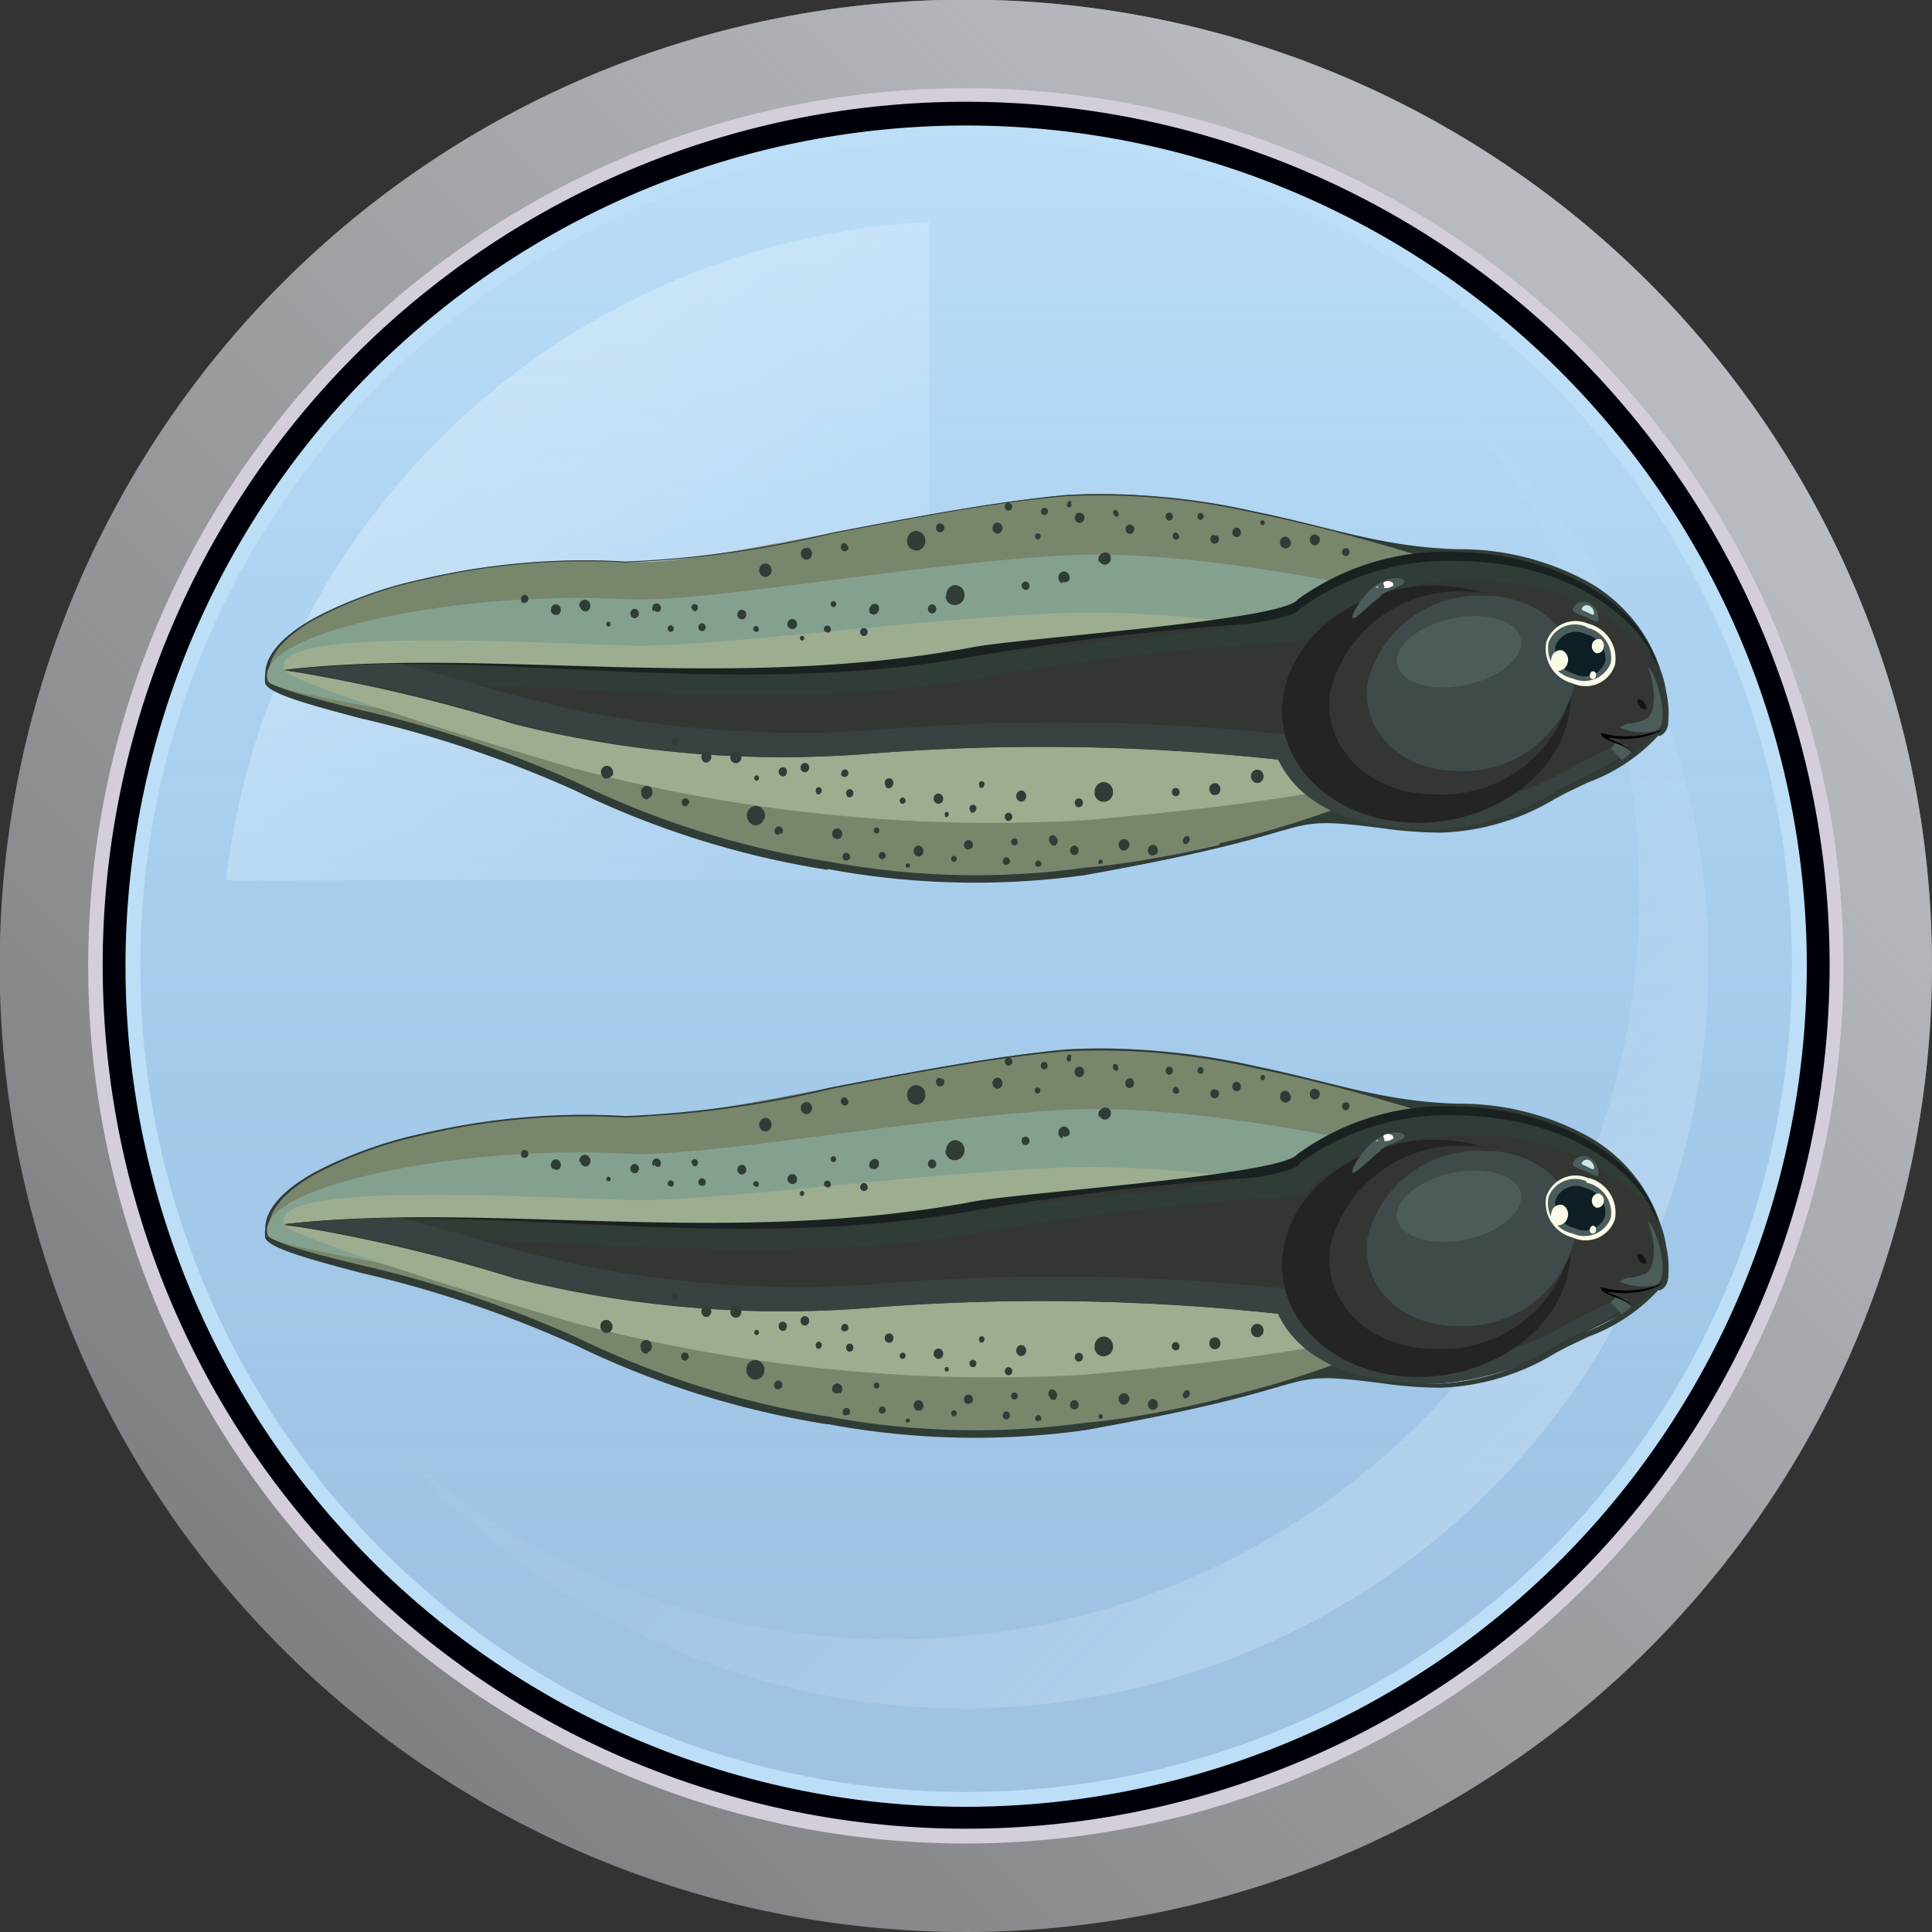 <svg id="Layer_1" data-name="Layer 1" xmlns="http://www.w3.org/2000/svg" xmlns:xlink="http://www.w3.org/1999/xlink" viewBox="0 0 62.65 62.65"><rect x="0" y="0" width="62.65" height="62.65" fill="#333333" stroke="none"/><defs><style>.cls-1{fill:#73adff;}.cls-2{fill:#808184;}.cls-3{fill:url(#linear-gradient);}.cls-4{fill:#d4cedb;}.cls-5{fill:#000009;}.cls-6{fill:#bcdef7;}.cls-7{fill:url(#linear-gradient-2);}.cls-8,.cls-9{opacity:0.5;}.cls-8{fill:url(#linear-gradient-3);}.cls-9{fill:url(#linear-gradient-4);}.cls-10{fill:#78866c;}.cls-10,.cls-12,.cls-13,.cls-14,.cls-15,.cls-16,.cls-17,.cls-18,.cls-19,.cls-20,.cls-21,.cls-22,.cls-23,.cls-24,.cls-25,.cls-26{fill-rule:evenodd;}.cls-11,.cls-16{fill:#303c36;}.cls-12{fill:#84a18f;}.cls-13{fill:#9dad90;}.cls-14{fill:#192121;}.cls-15{fill:#333633;}.cls-17{fill:#384240;}.cls-18{fill:#242424;}.cls-19{fill:#4b5c5a;}.cls-20{fill:#fff;}.cls-21{fill:#3e4b4a;}.cls-22{fill:#151515;}.cls-24{fill:#f9fae8;}.cls-25{fill:#0e1f26;}.cls-26{fill:#c9e8e7;}</style><linearGradient id="linear-gradient" x1="9.33" y1="53.32" x2="52.39" y2="10.26" gradientUnits="userSpaceOnUse"><stop offset="0" stop-color="#babcbf" stop-opacity="0"/><stop offset="1" stop-color="#b8bcc1"/></linearGradient><linearGradient id="linear-gradient-2" x1="31.33" y1="4.07" x2="31.33" y2="52.18" gradientUnits="userSpaceOnUse"><stop offset="0" stop-color="#89b8e4" stop-opacity="0"/><stop offset="1" stop-color="#a0c3e4"/></linearGradient><linearGradient id="linear-gradient-3" x1="28.65" y1="28.74" x2="12.07" y2="10.57" gradientUnits="userSpaceOnUse"><stop offset="0" stop-color="#e2f3ff" stop-opacity="0.1"/><stop offset="1" stop-color="#e2f3ff"/></linearGradient><linearGradient id="linear-gradient-4" x1="36.51" y1="36.51" x2="59.07" y2="59.07" xlink:href="#linear-gradient-3"/></defs><title>tadpol-icon</title><path class="cls-1" d="M31.33,58.35a27,27,0,1,1,27-27A27.05,27.05,0,0,1,31.33,58.35Z"/><path class="cls-2" d="M31.33,62.65A31.33,31.33,0,1,1,62.65,31.33,31.36,31.36,0,0,1,31.33,62.65Z"/><path class="cls-3" d="M31.33,62.65A31.33,31.33,0,1,1,62.65,31.33,31.36,31.36,0,0,1,31.33,62.65Z"/><path class="cls-4" d="M31.33,59.78A28.46,28.46,0,1,1,59.78,31.33,28.49,28.49,0,0,1,31.33,59.78Z"/><path class="cls-5" d="M31.33,59.3a28,28,0,1,1,28-28A28,28,0,0,1,31.33,59.3Z"/><path class="cls-6" d="M31.33,58.59A27.26,27.26,0,1,1,58.59,31.33,27.29,27.29,0,0,1,31.33,58.59Z"/><circle class="cls-7" cx="31.33" cy="31.33" r="26.78"/><path class="cls-8" d="M30.14,28.55V7.2A24.16,24.16,0,0,0,7.33,28.55Z"/><path class="cls-9" d="M47.17,13.09A24.15,24.15,0,0,1,13.09,47.17,24.15,24.15,0,1,0,47.17,13.09Z"/><path class="cls-10" d="M35.15,28.29C31,29,23.73,28.1,18.67,25.52c-3.77-1.92-9.88-2.78-10-3.44-.47-2.25,6.27-4.23,11.6-3.86,2.54.18,9.32-1.72,14.29-2.16s12.61,2.36,12.87,2.35c3.33,5.93-3,8.22-12.26,9.87"/><path class="cls-11" d="M26.85,28.21a29.1,29.1,0,0,1-8.19-2.57,37.26,37.26,0,0,0-6.94-2.34c-1.75-.46-3-.81-3.12-1.14a1.17,1.17,0,0,1,0-.3c0-.64.6-1.25,1.52-1.78a13.63,13.63,0,0,1,3.56-1.3,23,23,0,0,1,6.61-.57A34.84,34.84,0,0,0,27,17.27c2.51-.48,5.24-1,7.58-1.22a22.7,22.7,0,0,1,6.17.55c2.44.5,4.1,1.15,6.56,1.21a8.66,8.66,0,0,1,4.19,1.06,5.08,5.08,0,0,1,2.35,2.86,3.27,3.27,0,0,1,.11.35,3.22,3.22,0,0,1,.07.35,3.17,3.17,0,0,1,.07.95c0,.24-.11.42-.27.48l-.06,0h0a5.83,5.83,0,0,1-2.27,1.51l-.67.32-.38.2A7.65,7.65,0,0,1,46.73,27a13.86,13.86,0,0,1-1.59-.1c-3.15-.42-2.39-.19-5.57.58-1.36.33-2.84.62-4.4.9a26,26,0,0,1-8.33-.2m12.7-.83a33.08,33.08,0,0,0,3.69-1.09h0a6.49,6.49,0,0,0,1.87.51,13.8,13.8,0,0,0,1.57.1,7.57,7.57,0,0,0,3.6-1.12l.38-.2.67-.32a5.69,5.69,0,0,0,2.24-1.49v0h0l.05,0,.05,0c.11,0,.17-.18.19-.37a3,3,0,0,0-.07-.9h0a3,3,0,0,0-.07-.34,3.23,3.23,0,0,0-.1-.33h0a4.58,4.58,0,0,0-2.25-2.62A8.83,8.83,0,0,0,47.25,18H46.6l-.64,0h0c-1.25-.38-3.18-.94-5.25-1.36a22.59,22.59,0,0,0-6.13-.55c-2.33.2-5.07.73-7.57,1.21a34.8,34.8,0,0,1-6.72.94,22.87,22.87,0,0,0-6.58.57,13.51,13.51,0,0,0-3.53,1.29c-.88.51-1.43,1.08-1.46,1.67a1,1,0,0,0,0,.26c.05.26,1.32.59,3,1a37.34,37.34,0,0,1,7,2.35,29,29,0,0,0,8.16,2.56,25.92,25.92,0,0,0,8.29.2C36.72,28,38.19,27.71,39.55,27.39Z"/><path class="cls-12" d="M35.17,26.55a42,42,0,0,1-16.49-2c-3.78-1.37-9.89-2-10-2.48-.47-1.58,6.26-2.93,11.59-2.64,2.54.14,9.31-1.15,14.28-1.42S47.13,19.71,47.4,19.7c3.35,4.18-2.94,5.75-12.23,6.85"/><path class="cls-13" d="M35.17,26.6a53.12,53.12,0,0,1-16.5-1.67c-3.78-1.09-9.31-2.84-9.45-3.2-.48-1.24,5.67-1,11-.8,2.54.12,9.31-.86,14.27-1.05s12.62,1.41,12.88,1.41c3.36,3.29-2.92,4.49-12.21,5.31"/><path class="cls-14" d="M11.23,21.79c-.65-.13-1.26,0-2-.07,6.52-.76,14.38.76,22.36-.74,1.61-.3,10-.85,10.49-1.54a8.15,8.15,0,0,1,5.18-1.54c3.26.07,6,1.7,6.52,3.79-.82-1.85-3.34-3.23-6.34-3.29A8.15,8.15,0,0,0,42.23,20c-.46.68-8.88,1.23-10.49,1.54-7.21,1.35-14.38,0-20.51.31"/><path class="cls-15" d="M41.51,24.64a71.58,71.58,0,0,0-13.1-.22,35.57,35.57,0,0,1-11.74-.94A53.22,53.22,0,0,0,9.2,21.73c6.52-.76,14.47,1,22.45-.46A92.55,92.55,0,0,1,41.9,20.14q.12-.21.25-.4a8.15,8.15,0,0,1,5.18-1.54c3.46.07,6.29,1.9,6.6,4.18.12.61.13,1.25-.16,1.35l-.11,0c-.55.79-1.76,1.24-2.92,1.83a8.56,8.56,0,0,1-4,1.32c-1.28,0-4.16-.1-5.21-2.28"/><path class="cls-16" d="M42,25.38l-.05-.1h0l.09.1m-9.91-3.47a92.48,92.48,0,0,1,10.25-1.13q.12-.21.25-.4a8.15,8.15,0,0,1,5.18-1.54,7.77,7.77,0,0,1,5.75,2.36c-.94-1.71-3.36-3-6.2-3a8.15,8.15,0,0,0-5.18,1.54c-.46.68-8.88,1.23-10.49,1.54-8,1.49-15.93-.3-22.45.46a27.41,27.41,0,0,1,2.76.48C18,22,25.06,23.24,32.12,21.92Z"/><path class="cls-17" d="M41.46,24.63a70.7,70.7,0,0,0-13-.21,35.17,35.17,0,0,1-11.67-.94,52.53,52.53,0,0,0-7.42-1.75,32.63,32.63,0,0,1,3.64-.2c1.57.38,2.85.83,4.24,1.16a35.16,35.16,0,0,0,11.67.94,70.74,70.74,0,0,1,13,.21c1,2.18,3.9,2.25,5.18,2.28a8.48,8.48,0,0,0,4-1.32c2.21-1.12,1.68-.57,1.52-.36s-.16.22-2,1.14a8.48,8.48,0,0,1-4,1.32c-1.28,0-4.14-.1-5.18-2.28"/><path class="cls-18" d="M45.3,26.64c-2.53-.31-4.15-2.27-3.63-4.37s3-3.55,5.53-3.24,4.15,2.27,3.63,4.37-3,3.55-5.53,3.24"/><path class="cls-19" d="M44.76,19.35c-.36.25-.83.78-.9.69s.31-.71.67-1,.88-.37,1-.22-.39.23-.75.48"/><path class="cls-20" d="M44.89,19.07s.06,0,.1,0a.52.52,0,0,0,.19-.08c.05-.2-.44-.19-.29,0"/><path class="cls-20" d="M44.7,19.05h0l0,0c0-.06-.13,0-.07,0"/><path class="cls-15" d="M46.53,25.76c-2.15,0-3.67-1.54-3.39-3.35a4.3,4.3,0,0,1,4.4-3.23c2.15,0,3.67,1.54,3.39,3.35a4.3,4.3,0,0,1-4.4,3.23"/><path class="cls-21" d="M47.27,25c-1.85,0-3.16-1.32-2.92-2.89a3.71,3.71,0,0,1,3.79-2.79c1.85,0,3.16,1.32,2.92,2.89A3.71,3.71,0,0,1,47.27,25"/><path class="cls-19" d="M47.45,22.23c-1.11.21-2.07-.12-2.15-.72s.76-1.26,1.87-1.47,2.07.12,2.15.72-.76,1.26-1.87,1.47"/><path class="cls-19" d="M52.37,24.09a1.56,1.56,0,0,1,.53.31,2.72,2.72,0,0,1-.32.25v0a2.3,2.3,0,0,0-.35-.38l.15-.16"/><path class="cls-19" d="M52.51,23.58a1.72,1.72,0,0,0,1.19.11c.48-.16.06-1.8-.27-2.07.32.82.25,1.6-.12,1.73-.66.22-.31,0-.8.23"/><path class="cls-22" d="M53.31,22.77c-.07-.08-.16-.12-.2-.08s0,.14.06.22.16.12.2.08,0-.14-.06-.22"/><path class="cls-23" d="M52.18,23.92a2.8,2.8,0,0,0,1.61-.19l.12-.08h0a3.15,3.15,0,0,1-2,.12h0c.05.29.65.3,1.12.64l0,0a3,3,0,0,0-.87-.45"/><path class="cls-24" d="M51.51,20.23a1,1,0,0,0-1.37.6A1.16,1.16,0,0,0,51,22.16a1,1,0,0,0,1.37-.6,1.16,1.16,0,0,0-.85-1.33"/><path class="cls-19" d="M51.45,20.33a.92.92,0,0,0-1.23.49A1,1,0,0,0,51,22a.92.92,0,0,0,1.23-.49,1,1,0,0,0-.79-1.16"/><path class="cls-25" d="M51.44,20.57a.71.71,0,0,0-1,.38.81.81,0,0,0,.61.9.71.71,0,0,0,1-.38.81.81,0,0,0-.61-.9"/><path class="cls-24" d="M51.89,20.73a.21.21,0,0,0-.26.16.24.24,0,0,0,.13.29A.21.21,0,0,0,52,21a.24.24,0,0,0-.13-.29"/><path class="cls-24" d="M51.69,21.77a.11.11,0,0,0-.13.09.13.13,0,0,0,.06.16c.05,0,.11,0,.13-.09a.13.13,0,0,0-.06-.16"/><path class="cls-24" d="M50.66,21.09a.3.3,0,0,0-.35.25.34.34,0,0,0,.17.42c.14,0,.3-.07.35-.25a.34.34,0,0,0-.17-.42"/><path class="cls-19" d="M51.51,19.54a.39.39,0,0,0-.51.2c0,.13.12.14.36.24s.45.25.48.12a.61.61,0,0,0-.33-.56"/><path class="cls-26" d="M51.53,19.64a.19.19,0,0,0-.24.09c0,.06.06.07.17.12s.21.12.23.06a.29.29,0,0,0-.16-.27"/><path class="cls-16" d="M40,17.16a.13.13,0,0,1,.2,0,.16.16,0,0,1,0,.21.13.13,0,0,1-.2,0,.16.16,0,0,1,0-.21m1-.25A.09.09,0,0,1,41,17a.07.07,0,0,1-.11,0,.09.09,0,0,1,0-.11A.07.07,0,0,1,41,16.91Zm-2-.24a.11.11,0,0,1,0,.15.09.09,0,0,1-.14,0,.11.11,0,0,1,0-.15A.09.09,0,0,1,39,16.66Zm-.76.7a.11.11,0,0,1-.09.13.11.11,0,0,1-.12-.1.11.11,0,0,1,.09-.13A.11.11,0,0,1,38.22,17.37ZM38,16.66a.14.14,0,0,1,0,.18.11.11,0,0,1-.17,0,.14.14,0,0,1,0-.18A.11.11,0,0,1,38,16.66Zm3.86.9a.19.19,0,0,1-.14.22.18.18,0,0,1-.21-.16.19.19,0,0,1,.14-.22A.18.18,0,0,1,41.84,17.56Zm.89-.18a.19.19,0,0,1,0,.25.15.15,0,0,1-.23,0,.19.19,0,0,1,0-.25A.15.15,0,0,1,42.73,17.37Zm1,.47a.13.13,0,0,1-.06.17.12.12,0,0,1-.16-.06.13.13,0,0,1,.06-.17A.12.12,0,0,1,43.76,17.85ZM36.25,16.6a.11.11,0,0,1,0,.14.09.09,0,0,1-.13-.05.11.11,0,0,1,0-.14A.09.09,0,0,1,36.25,16.6Zm.49.45a.17.17,0,0,1,0,.22.14.14,0,0,1-.2,0,.17.17,0,0,1,0-.22A.14.14,0,0,1,36.73,17.05Zm-1.62-.38a.18.18,0,0,1,0,.24.15.15,0,0,1-.22,0,.18.18,0,0,1,0-.24A.15.15,0,0,1,35.12,16.68Zm-1.17-.17a.13.13,0,0,1,0,.17.11.11,0,0,1-.16,0,.13.13,0,0,1,0-.17A.11.11,0,0,1,33.95,16.5Zm-.23.82a.11.11,0,0,1,0,.14.09.09,0,0,1-.13,0,.11.11,0,0,1,0-.14A.09.09,0,0,1,33.71,17.32Zm1-1a.08.08,0,0,1,0,.11.07.07,0,0,1-.1,0,.08.08,0,0,1,0-.11A.07.07,0,0,1,34.75,16.28ZM32.46,17a.19.19,0,0,1,0,.25.15.15,0,0,1-.23,0,.19.19,0,0,1,0-.25A.15.15,0,0,1,32.46,17Zm.33-.67a.14.14,0,0,1,0,.19.12.12,0,0,1-.17,0,.14.14,0,0,1,0-.19A.12.12,0,0,1,32.79,16.36ZM30,17.48a.31.31,0,0,1-.24.37.3.3,0,0,1-.34-.26.32.32,0,0,1,.24-.37A.3.3,0,0,1,30,17.48Zm.58-.47a.15.15,0,0,1,0,.21.13.13,0,0,1-.19,0,.16.16,0,0,1,0-.21A.13.13,0,0,1,30.56,17Zm-3.07.71a.13.13,0,0,1-.1.16.13.13,0,0,1-.14-.11.13.13,0,0,1,.1-.16A.13.13,0,0,1,27.49,17.72ZM25,18.4a.22.22,0,0,1-.1.29.19.19,0,0,1-.26-.11.22.22,0,0,1,.1-.29A.19.19,0,0,1,25,18.4Zm1.21-.64a.21.21,0,0,1,.11.26.18.18,0,0,1-.23.12.21.21,0,0,1-.11-.26A.18.18,0,0,1,26.17,17.77Zm13.28-.39a.17.17,0,0,1,0,.22.14.14,0,0,1-.2,0,.17.17,0,0,1,0-.22A.14.14,0,0,1,39.45,17.38Z"/><path class="cls-16" d="M34.74,27.68a.13.13,0,0,0,.2,0,.16.16,0,0,0,0-.21.13.13,0,0,0-.2,0,.16.16,0,0,0,0,.21m1,.33a.09.09,0,0,0,0-.11.07.07,0,0,0-.1,0,.09.09,0,0,0,0,.11A.07.07,0,0,0,35.72,28Zm-2,.08a.11.11,0,0,0,0-.15.09.09,0,0,0-.14,0,.11.11,0,0,0,0,.15A.09.09,0,0,0,33.71,28.09ZM33,27.33a.12.12,0,0,0-.08-.14.11.11,0,0,0-.13.08.12.12,0,0,0,.08.14A.11.11,0,0,0,33,27.33Zm-.28.69a.14.14,0,0,0,0-.18.11.11,0,0,0-.17,0,.14.14,0,0,0,0,.18A.11.11,0,0,0,32.71,28Zm3.9-.58a.2.2,0,0,0-.13-.23.18.18,0,0,0-.21.14.2.2,0,0,0,.13.23A.18.18,0,0,0,36.61,27.44Zm.88.26a.19.19,0,0,0,0-.25.15.15,0,0,0-.23,0,.19.19,0,0,0,0,.25A.15.15,0,0,0,37.49,27.69Zm1.05-.39a.14.14,0,0,0,0-.18.11.11,0,0,0-.16.05.14.14,0,0,0,0,.18A.11.11,0,0,0,38.54,27.31ZM31,27.92a.11.11,0,0,0,0-.14.09.09,0,0,0-.13,0,.11.11,0,0,0,0,.14A.09.09,0,0,0,31,27.92Zm.51-.41a.17.17,0,0,0,0-.22.14.14,0,0,0-.21,0,.17.17,0,0,0,0,.22A.14.14,0,0,0,31.49,27.51Zm-1.64.24a.18.18,0,0,0,.05-.24.15.15,0,0,0-.22-.06.18.18,0,0,0-.05.23A.15.15,0,0,0,29.85,27.76Zm-1.18.08a.13.13,0,0,0,0-.17.11.11,0,0,0-.16,0,.13.13,0,0,0,0,.17A.11.11,0,0,0,28.68,27.83ZM28.49,27a.11.11,0,0,0,0-.14.09.09,0,0,0-.13,0,.11.11,0,0,0,0,.14A.09.09,0,0,0,28.49,27Zm1,1.13a.09.09,0,0,0,0-.11.07.07,0,0,0-.1,0,.09.09,0,0,0,0,.11A.07.07,0,0,0,29.47,28.12Zm-2.25-.94a.19.19,0,0,0,.05-.24.16.16,0,0,0-.23-.06.19.19,0,0,0-.05.24A.16.16,0,0,0,27.22,27.19Zm.29.69a.14.14,0,0,0,0-.19.12.12,0,0,0-.17,0,.14.14,0,0,0,0,.19A.12.12,0,0,0,27.51,27.88Zm-2.73-1.35a.33.33,0,0,0-.22-.39.29.29,0,0,0-.35.23.33.33,0,0,0,.22.39A.29.29,0,0,0,24.78,26.53Zm.55.52a.16.16,0,0,0,0-.21.13.13,0,0,0-.19,0,.16.16,0,0,0,0,.21A.13.13,0,0,0,25.33,27Zm-3-1a.14.14,0,0,0-.09-.16.12.12,0,0,0-.15.1.14.14,0,0,0,.09.16A.12.12,0,0,0,22.31,26.08Zm-2.49-.9a.23.23,0,0,0-.08-.29.19.19,0,0,0-.27.08.23.23,0,0,0,.08.29A.19.19,0,0,0,19.81,25.18Zm1.17.73a.2.2,0,0,0,.12-.25.18.18,0,0,0-.23-.14.2.2,0,0,0-.12.25A.18.18,0,0,0,21,25.92Zm13.23,1.5a.17.17,0,0,0,0-.22.14.14,0,0,0-.2-.05.16.16,0,0,0,0,.22A.14.14,0,0,0,34.22,27.42Z"/><path class="cls-16" d="M20.68,20a.13.13,0,0,1-.2,0,.16.16,0,0,1,0-.21.13.13,0,0,1,.2,0,.16.16,0,0,1,0,.21m-1,.29a.09.09,0,0,1,0-.11.07.07,0,0,1,.1,0,.09.09,0,0,1,0,.11A.07.07,0,0,1,19.69,20.31Zm2,.17a.11.11,0,0,1,0-.15.09.09,0,0,1,.14,0,.11.11,0,0,1,0,.15A.09.09,0,0,1,21.7,20.47Zm.74-.73a.12.12,0,0,1,.08-.14.11.11,0,0,1,.13.09.12.12,0,0,1-.08.14A.11.11,0,0,1,22.44,19.74Zm.26.7a.14.14,0,0,1,0-.18.11.11,0,0,1,.17,0,.14.14,0,0,1,0,.18A.11.11,0,0,1,22.7,20.44Zm-3.89-.75a.19.19,0,0,1,.14-.23.18.18,0,0,1,.21.15.19.19,0,0,1-.14.23A.18.18,0,0,1,18.82,19.69Zm-.88.22a.19.19,0,0,1,0-.25.15.15,0,0,1,.23,0,.19.19,0,0,1,0,.25A.15.15,0,0,1,17.94,19.91Zm-1-.43a.13.13,0,0,1,.05-.17.12.12,0,0,1,.16.06.13.13,0,0,1-.05.17A.12.12,0,0,1,16.89,19.48Zm7.54,1a.11.11,0,0,1,0-.14.09.09,0,0,1,.13,0,.11.11,0,0,1,0,.14A.09.09,0,0,1,24.44,20.43Zm-.5-.43a.17.17,0,0,1,0-.22.14.14,0,0,1,.21,0,.17.17,0,0,1,0,.22A.14.14,0,0,1,23.93,20Zm1.63.32a.18.18,0,0,1,0-.24.15.15,0,0,1,.22,0,.18.18,0,0,1,0,.24A.15.15,0,0,1,25.56,20.31Zm1.17.13a.13.13,0,0,1,0-.17.11.11,0,0,1,.16,0,.13.13,0,0,1,0,.17A.11.11,0,0,1,26.74,20.44Zm.21-.83a.11.11,0,0,1,0-.14.09.09,0,0,1,.13,0,.11.11,0,0,1,0,.14A.09.09,0,0,1,26.94,19.61Zm-1,1.09a.08.08,0,0,1,0-.11.07.07,0,0,1,.1,0,.08.08,0,0,1,0,.11A.07.07,0,0,1,25.94,20.7Zm2.27-.84a.19.19,0,0,1,0-.25.16.16,0,0,1,.23-.05.19.19,0,0,1,0,.25A.16.16,0,0,1,28.2,19.86Zm-.3.68a.14.14,0,0,1,0-.19.12.12,0,0,1,.17,0,.14.14,0,0,1,0,.19A.12.12,0,0,1,27.9,20.54Zm2.76-1.23a.32.32,0,0,1,.23-.38.3.3,0,0,1,.35.25.32.32,0,0,1-.23.38A.3.3,0,0,1,30.66,19.31Zm-.56.49a.16.16,0,0,1,0-.21.13.13,0,0,1,.19,0,.16.16,0,0,1,0,.21A.13.13,0,0,1,30.1,19.8Zm3-.83a.13.13,0,0,1,.1-.16.13.13,0,0,1,.15.11.13.13,0,0,1-.1.16A.13.13,0,0,1,33.14,19Zm2.51-.78a.22.22,0,0,1,.09-.29A.19.19,0,0,1,36,18a.22.22,0,0,1-.09.29A.19.19,0,0,1,35.65,18.19Zm-1.19.68a.2.2,0,0,1-.12-.25.18.18,0,0,1,.23-.13.21.21,0,0,1,.12.25A.18.18,0,0,1,34.46,18.87Zm-13.26.91a.17.17,0,0,1,0-.22.14.14,0,0,1,.2,0,.17.17,0,0,1,0,.22A.14.14,0,0,1,21.21,19.78Z"/><path class="cls-16" d="M25.49,25.13a.13.13,0,0,1-.2,0,.16.16,0,0,1,0-.21.13.13,0,0,1,.19,0,.16.16,0,0,1,0,.21m-1,.16a.09.09,0,0,1,0-.12.07.07,0,0,1,.11,0,.09.09,0,0,1,0,.12A.07.07,0,0,1,24.48,25.29Zm2,.42a.11.11,0,0,1,0-.15.09.09,0,0,1,.14,0,.11.11,0,0,1,0,.15A.09.09,0,0,1,26.46,25.71Zm.81-.63a.11.11,0,0,1,.1-.13.11.11,0,0,1,.12.11.11.11,0,0,1-.1.13A.11.11,0,0,1,27.27,25.08Zm.18.73a.14.14,0,0,1,0-.18.11.11,0,0,1,.17,0,.14.14,0,0,1,0,.18A.11.11,0,0,1,27.46,25.81Zm-3.78-1.24a.19.19,0,0,1,.16-.21.19.19,0,0,1,.19.18.19.19,0,0,1-.16.21A.19.19,0,0,1,23.68,24.56Zm-.9.1a.19.19,0,0,1,0-.25.15.15,0,0,1,.23,0,.19.19,0,0,1,0,.25A.15.15,0,0,1,22.78,24.67Zm-1-.56a.13.13,0,0,1,.07-.17A.12.12,0,0,1,22,24a.13.13,0,0,1-.07.17A.12.12,0,0,1,21.79,24.1ZM29.18,26a.1.1,0,0,1,.06-.13.09.09,0,0,1,.12.06.1.1,0,0,1-.06.13A.09.09,0,0,1,29.18,26Zm-.45-.5a.17.17,0,0,1,0-.22.14.14,0,0,1,.2,0,.17.17,0,0,1,0,.22A.14.14,0,0,1,28.73,25.53Zm1.59.52a.18.18,0,0,1,0-.24.15.15,0,0,1,.22,0,.18.18,0,0,1,0,.24A.15.15,0,0,1,30.31,26Zm1.15.28a.13.13,0,0,1,0-.17.11.11,0,0,1,.16,0,.13.13,0,0,1,0,.17A.11.11,0,0,1,31.47,26.33Zm.3-.8a.11.11,0,0,1,0-.14.09.09,0,0,1,.13,0,.11.11,0,0,1,0,.14A.09.09,0,0,1,31.76,25.53Zm-1.12.95a.08.08,0,0,1,0-.1.07.07,0,0,1,.1,0,.08.08,0,0,1,0,.1A.07.07,0,0,1,30.64,26.48ZM33,25.94a.19.19,0,0,1,0-.25.15.15,0,0,1,.23,0,.19.19,0,0,1,0,.25A.15.15,0,0,1,33,25.94Zm-.38.64a.14.14,0,0,1,0-.19.12.12,0,0,1,.17,0,.14.14,0,0,1,0,.19A.12.12,0,0,1,32.61,26.58Zm2.88-.87a.31.31,0,0,1,.27-.35.31.31,0,0,1,.32.29.31.31,0,0,1-.27.35A.3.3,0,0,1,35.49,25.71Zm-.61.42a.15.15,0,0,1,0-.2.13.13,0,0,1,.19,0,.15.15,0,0,1,0,.2A.13.13,0,0,1,34.88,26.13ZM38,25.7a.13.13,0,0,1,.11-.15.13.13,0,0,1,.14.12.13.13,0,0,1-.11.15A.13.13,0,0,1,38,25.7Zm2.58-.45a.22.22,0,0,1,.12-.28.2.2,0,0,1,.26.13.22.22,0,0,1-.12.28A.2.2,0,0,1,40.58,25.24Zm-1.26.52a.21.21,0,0,1-.09-.26.18.18,0,0,1,.24-.1.21.21,0,0,1,.09.26A.18.18,0,0,1,39.32,25.77ZM26,25a.17.17,0,0,1,0-.22.14.14,0,0,1,.2,0,.17.17,0,0,1,0,.22A.14.14,0,0,1,26,25Z"/><path class="cls-10" d="M35.15,46.26C31,47,23.73,46.08,18.67,43.5c-3.77-1.92-9.88-2.78-10-3.44-.47-2.25,6.27-4.23,11.6-3.86,2.54.18,9.32-1.72,14.29-2.16s12.61,2.36,12.87,2.35c3.33,5.93-3,8.22-12.26,9.87"/><path class="cls-11" d="M26.85,46.19a29.1,29.1,0,0,1-8.19-2.57,37.26,37.26,0,0,0-6.94-2.34c-1.75-.46-3-.81-3.12-1.14a1.17,1.17,0,0,1,0-.3c0-.64.6-1.25,1.52-1.78a13.63,13.63,0,0,1,3.56-1.3,23,23,0,0,1,6.61-.57A34.84,34.84,0,0,0,27,35.25c2.51-.48,5.24-1,7.58-1.22a22.7,22.7,0,0,1,6.17.55c2.44.5,4.1,1.15,6.56,1.21a8.66,8.66,0,0,1,4.19,1.06,5.08,5.08,0,0,1,2.35,2.86,3.27,3.27,0,0,1,.11.35,3.22,3.22,0,0,1,.07.35,3.17,3.17,0,0,1,.07.95c0,.24-.11.42-.27.48l-.06,0h0a5.83,5.83,0,0,1-2.27,1.51l-.67.32-.38.2A7.65,7.65,0,0,1,46.73,45a13.86,13.86,0,0,1-1.59-.1c-3.15-.42-2.39-.19-5.57.58-1.36.33-2.84.62-4.4.9a26,26,0,0,1-8.33-.2m12.7-.83a33.08,33.08,0,0,0,3.69-1.09h0a6.49,6.49,0,0,0,1.87.51,13.8,13.8,0,0,0,1.57.1,7.57,7.57,0,0,0,3.6-1.12l.38-.2.67-.32a5.69,5.69,0,0,0,2.24-1.49v0h0l.05,0,.05,0c.11,0,.17-.18.19-.37a3,3,0,0,0-.07-.9h0a3,3,0,0,0-.07-.34,3.23,3.23,0,0,0-.1-.33h0a4.58,4.58,0,0,0-2.25-2.62A8.83,8.83,0,0,0,47.25,36H46.6l-.64,0h0c-1.25-.38-3.18-.94-5.25-1.36a22.59,22.59,0,0,0-6.13-.55c-2.33.2-5.07.73-7.57,1.21a34.8,34.8,0,0,1-6.72.94,22.87,22.87,0,0,0-6.58.57,13.51,13.51,0,0,0-3.53,1.29c-.88.51-1.43,1.08-1.46,1.67a1,1,0,0,0,0,.26c.05.26,1.32.59,3,1a37.34,37.34,0,0,1,7,2.35,29,29,0,0,0,8.16,2.56,25.92,25.92,0,0,0,8.29.2C36.72,46,38.19,45.69,39.55,45.36Z"/><path class="cls-12" d="M35.17,44.53a42,42,0,0,1-16.49-2c-3.78-1.37-9.89-2-10-2.48-.47-1.58,6.26-2.93,11.59-2.64,2.54.14,9.31-1.15,14.28-1.42s12.61,1.73,12.88,1.73c3.35,4.18-2.94,5.75-12.23,6.85"/><path class="cls-13" d="M35.17,44.58a53.12,53.12,0,0,1-16.5-1.67c-3.78-1.09-9.31-2.84-9.45-3.2-.48-1.24,5.67-1,11-.8,2.54.12,9.31-.86,14.27-1.05s12.62,1.41,12.88,1.41c3.36,3.29-2.92,4.49-12.21,5.31"/><path class="cls-14" d="M11.23,39.77c-.65-.13-1.26,0-2-.07,6.52-.76,14.38.76,22.36-.74,1.61-.3,10-.85,10.49-1.54a8.15,8.15,0,0,1,5.18-1.54c3.26.07,6,1.7,6.52,3.79-.82-1.85-3.34-3.23-6.34-3.29a8.15,8.15,0,0,0-5.18,1.54c-.46.68-8.88,1.23-10.49,1.54-7.21,1.35-14.38,0-20.51.31"/><path class="cls-15" d="M41.51,42.61a71.58,71.58,0,0,0-13.1-.22,35.57,35.57,0,0,1-11.74-.94A53.22,53.22,0,0,0,9.2,39.7c6.52-.76,14.47,1,22.45-.46A92.55,92.55,0,0,1,41.9,38.11q.12-.21.25-.4a8.15,8.15,0,0,1,5.18-1.54c3.46.07,6.29,1.9,6.6,4.18.12.61.13,1.25-.16,1.35l-.11,0c-.55.79-1.76,1.24-2.92,1.83a8.56,8.56,0,0,1-4,1.32c-1.28,0-4.16-.1-5.21-2.28"/><path class="cls-16" d="M42,43.36l-.05-.1h0l.09.1M32.12,39.9a92.48,92.48,0,0,1,10.25-1.13q.12-.21.25-.4a8.15,8.15,0,0,1,5.18-1.54,7.77,7.77,0,0,1,5.75,2.36c-.94-1.71-3.36-3-6.2-3a8.15,8.15,0,0,0-5.18,1.54c-.46.68-8.88,1.23-10.49,1.54-8,1.49-15.93-.3-22.45.46a27.41,27.41,0,0,1,2.76.48C18,40,25.06,41.22,32.12,39.9Z"/><path class="cls-17" d="M41.46,42.6a70.7,70.7,0,0,0-13-.21,35.17,35.17,0,0,1-11.67-.94A52.53,52.53,0,0,0,9.34,39.7,32.63,32.63,0,0,1,13,39.5c1.57.38,2.85.83,4.24,1.16a35.16,35.16,0,0,0,11.67.94,70.74,70.74,0,0,1,13,.21c1,2.18,3.9,2.25,5.18,2.28a8.48,8.48,0,0,0,4-1.32c2.21-1.12,1.68-.57,1.52-.36s-.16.22-2,1.14a8.48,8.48,0,0,1-4,1.32c-1.28,0-4.14-.1-5.18-2.28"/><path class="cls-18" d="M45.3,44.61c-2.53-.31-4.15-2.27-3.63-4.37s3-3.55,5.53-3.24,4.15,2.27,3.63,4.37-3,3.55-5.53,3.24"/><path class="cls-19" d="M44.76,37.33c-.36.25-.83.78-.9.69s.31-.71.67-1,.88-.37,1-.22-.39.23-.75.48"/><path class="cls-20" d="M44.89,37s.06,0,.1,0a.52.52,0,0,0,.19-.08c.05-.2-.44-.19-.29,0"/><path class="cls-20" d="M44.7,37h0l0,0c0-.06-.13,0-.07,0"/><path class="cls-15" d="M46.53,43.74c-2.15,0-3.67-1.54-3.39-3.35a4.3,4.3,0,0,1,4.4-3.23c2.15,0,3.67,1.54,3.39,3.35a4.3,4.3,0,0,1-4.4,3.23"/><path class="cls-21" d="M47.27,43c-1.85,0-3.16-1.32-2.92-2.89a3.71,3.71,0,0,1,3.79-2.79c1.85,0,3.16,1.32,2.92,2.89A3.71,3.71,0,0,1,47.27,43"/><path class="cls-19" d="M47.45,40.21c-1.11.21-2.07-.12-2.15-.72s.76-1.26,1.87-1.47,2.07.12,2.15.72-.76,1.26-1.87,1.47"/><path class="cls-19" d="M52.37,42.06a1.56,1.56,0,0,1,.53.31,2.72,2.72,0,0,1-.32.25v0a2.3,2.3,0,0,0-.35-.38l.15-.16"/><path class="cls-19" d="M52.51,41.55a1.72,1.72,0,0,0,1.19.11c.48-.16.06-1.8-.27-2.07.32.82.25,1.6-.12,1.73-.66.22-.31,0-.8.23"/><path class="cls-22" d="M53.31,40.75c-.07-.08-.16-.12-.2-.08s0,.14.06.22.16.12.2.08,0-.14-.06-.22"/><path class="cls-23" d="M52.18,41.89a2.8,2.8,0,0,0,1.61-.19l.12-.08h0a3.15,3.15,0,0,1-2,.12h0c.05.29.65.3,1.12.64l0,0a3,3,0,0,0-.87-.45"/><path class="cls-24" d="M51.51,38.21a1,1,0,0,0-1.37.6A1.16,1.16,0,0,0,51,40.13a1,1,0,0,0,1.37-.6,1.16,1.16,0,0,0-.85-1.33"/><path class="cls-19" d="M51.45,38.31a.92.92,0,0,0-1.23.49A1,1,0,0,0,51,40a.92.92,0,0,0,1.23-.49,1,1,0,0,0-.79-1.16"/><path class="cls-25" d="M51.44,38.54a.71.71,0,0,0-1,.38.81.81,0,0,0,.61.9.71.71,0,0,0,1-.38.81.81,0,0,0-.61-.9"/><path class="cls-24" d="M51.89,38.71a.21.21,0,0,0-.26.16.24.24,0,0,0,.13.29A.21.21,0,0,0,52,39a.24.24,0,0,0-.13-.29"/><path class="cls-24" d="M51.69,39.75a.11.11,0,0,0-.13.09.13.13,0,0,0,.06.16c.05,0,.11,0,.13-.09a.13.13,0,0,0-.06-.16"/><path class="cls-24" d="M50.66,39.07a.3.3,0,0,0-.35.25.34.34,0,0,0,.17.42c.14,0,.3-.07.35-.25a.34.34,0,0,0-.17-.42"/><path class="cls-19" d="M51.51,37.52a.39.39,0,0,0-.51.2c0,.13.12.14.36.24s.45.25.48.12a.61.61,0,0,0-.33-.56"/><path class="cls-26" d="M51.53,37.62a.19.19,0,0,0-.24.09c0,.06.06.07.17.12s.21.12.23.06a.29.29,0,0,0-.16-.27"/><path class="cls-16" d="M40,35.13a.13.13,0,0,1,.2,0,.16.16,0,0,1,0,.21.13.13,0,0,1-.2,0,.16.16,0,0,1,0-.21m1-.25A.09.09,0,0,1,41,35a.07.07,0,0,1-.11,0,.09.09,0,0,1,0-.11A.07.07,0,0,1,41,34.88Zm-2-.24a.11.11,0,0,1,0,.15.09.09,0,0,1-.14,0,.11.11,0,0,1,0-.15A.09.09,0,0,1,39,34.64Zm-.76.7a.11.11,0,0,1-.09.13.11.11,0,0,1-.12-.1.11.11,0,0,1,.09-.13A.11.11,0,0,1,38.22,35.34ZM38,34.63a.14.14,0,0,1,0,.18.11.11,0,0,1-.17,0,.14.14,0,0,1,0-.18A.11.11,0,0,1,38,34.63Zm3.86.9a.19.19,0,0,1-.14.22.18.18,0,0,1-.21-.16.19.19,0,0,1,.14-.22A.18.18,0,0,1,41.84,35.53Zm.89-.18a.19.19,0,0,1,0,.25.15.15,0,0,1-.23,0,.19.19,0,0,1,0-.25A.15.15,0,0,1,42.73,35.35Zm1,.47a.13.13,0,0,1-.06.17.12.12,0,0,1-.16-.06.13.13,0,0,1,.06-.17A.12.12,0,0,1,43.76,35.82Zm-7.51-1.25a.11.11,0,0,1,0,.14.09.09,0,0,1-.13-.05.11.11,0,0,1,0-.14A.09.09,0,0,1,36.25,34.58Zm.49.45a.17.17,0,0,1,0,.22.14.14,0,0,1-.2,0,.17.17,0,0,1,0-.22A.14.14,0,0,1,36.73,35Zm-1.62-.38a.18.18,0,0,1,0,.24.15.15,0,0,1-.22,0,.18.18,0,0,1,0-.24A.15.15,0,0,1,35.12,34.65Zm-1.17-.17a.13.13,0,0,1,0,.17.11.11,0,0,1-.16,0,.13.13,0,0,1,0-.17A.11.11,0,0,1,33.95,34.48Zm-.23.82a.11.11,0,0,1,0,.14.09.09,0,0,1-.13,0,.11.11,0,0,1,0-.14A.09.09,0,0,1,33.71,35.3Zm1-1a.08.08,0,0,1,0,.11.07.07,0,0,1-.1,0,.08.08,0,0,1,0-.11A.07.07,0,0,1,34.75,34.25ZM32.46,35a.19.19,0,0,1,0,.25.15.15,0,0,1-.23,0,.19.19,0,0,1,0-.25A.15.15,0,0,1,32.46,35Zm.33-.67a.14.14,0,0,1,0,.19.12.12,0,0,1-.17,0,.14.14,0,0,1,0-.19A.12.12,0,0,1,32.79,34.33ZM30,35.45a.31.31,0,0,1-.24.37.3.3,0,0,1-.34-.26.32.32,0,0,1,.24-.37A.3.3,0,0,1,30,35.45Zm.58-.47a.15.15,0,0,1,0,.21.13.13,0,0,1-.19,0,.16.16,0,0,1,0-.21A.13.13,0,0,1,30.56,35Zm-3.07.71a.13.13,0,0,1-.1.16.13.13,0,0,1-.14-.11.13.13,0,0,1,.1-.16A.13.13,0,0,1,27.49,35.69ZM25,36.38a.22.22,0,0,1-.1.29.19.19,0,0,1-.26-.11.22.22,0,0,1,.1-.29A.19.19,0,0,1,25,36.38Zm1.21-.64a.21.21,0,0,1,.11.26.18.18,0,0,1-.23.12.21.21,0,0,1-.11-.26A.18.18,0,0,1,26.17,35.74Zm13.28-.39a.17.17,0,0,1,0,.22.14.14,0,0,1-.2,0,.17.17,0,0,1,0-.22A.14.14,0,0,1,39.45,35.35Z"/><path class="cls-16" d="M34.74,45.66a.13.13,0,0,0,.2,0,.16.16,0,0,0,0-.21.13.13,0,0,0-.2,0,.16.16,0,0,0,0,.21m1,.33a.09.09,0,0,0,0-.11.07.07,0,0,0-.1,0,.09.09,0,0,0,0,.11A.07.07,0,0,0,35.72,46Zm-2,.08a.11.11,0,0,0,0-.15.09.09,0,0,0-.14,0,.11.11,0,0,0,0,.15A.09.09,0,0,0,33.71,46.06ZM33,45.3a.12.12,0,0,0-.08-.14.11.11,0,0,0-.13.08.12.12,0,0,0,.08.14A.11.11,0,0,0,33,45.3Zm-.28.69a.14.14,0,0,0,0-.18.11.11,0,0,0-.17,0,.14.14,0,0,0,0,.18A.11.11,0,0,0,32.71,46Zm3.9-.58a.2.2,0,0,0-.13-.23.18.18,0,0,0-.21.14.2.2,0,0,0,.13.23A.18.18,0,0,0,36.61,45.41Zm.88.26a.19.19,0,0,0,0-.25.15.15,0,0,0-.23,0,.19.19,0,0,0,0,.25A.15.15,0,0,0,37.49,45.67Zm1.05-.39a.14.14,0,0,0,0-.18.11.11,0,0,0-.16.05.14.14,0,0,0,0,.18A.11.11,0,0,0,38.54,45.28ZM31,45.9a.11.11,0,0,0,0-.14.09.09,0,0,0-.13,0,.11.11,0,0,0,0,.14A.09.09,0,0,0,31,45.9Zm.51-.41a.17.17,0,0,0,0-.22.14.14,0,0,0-.21,0,.17.17,0,0,0,0,.22A.14.14,0,0,0,31.49,45.49Zm-1.64.24a.18.18,0,0,0,.05-.24.15.15,0,0,0-.22-.06.18.18,0,0,0-.05.23A.15.15,0,0,0,29.85,45.73Zm-1.18.08a.13.13,0,0,0,0-.17.11.11,0,0,0-.16,0,.13.13,0,0,0,0,.17A.11.11,0,0,0,28.68,45.81ZM28.49,45a.11.11,0,0,0,0-.14.09.09,0,0,0-.13,0,.11.11,0,0,0,0,.14A.09.09,0,0,0,28.49,45Zm1,1.13a.09.09,0,0,0,0-.11.07.07,0,0,0-.1,0,.09.09,0,0,0,0,.11A.07.07,0,0,0,29.47,46.1Zm-2.25-.94a.19.19,0,0,0,.05-.24.16.16,0,0,0-.23-.06.19.19,0,0,0-.05.24A.16.16,0,0,0,27.22,45.16Zm.29.69a.14.14,0,0,0,0-.19.12.12,0,0,0-.17,0,.14.14,0,0,0,0,.19A.12.12,0,0,0,27.51,45.86ZM24.78,44.5a.33.33,0,0,0-.22-.39.29.29,0,0,0-.35.23.33.33,0,0,0,.22.39A.29.29,0,0,0,24.78,44.5Zm.55.52a.16.16,0,0,0,0-.21.13.13,0,0,0-.19,0,.16.16,0,0,0,0,.21A.13.13,0,0,0,25.33,45Zm-3-1a.14.14,0,0,0-.09-.16.12.12,0,0,0-.15.1.14.14,0,0,0,.09.16A.12.12,0,0,0,22.31,44.05Zm-2.49-.9a.23.23,0,0,0-.08-.29.19.19,0,0,0-.27.08.23.23,0,0,0,.08.29A.19.19,0,0,0,19.81,43.16Zm1.17.73a.2.2,0,0,0,.12-.25.18.18,0,0,0-.23-.14.2.2,0,0,0-.12.25A.18.18,0,0,0,21,43.89Zm13.23,1.5a.17.17,0,0,0,0-.22.14.14,0,0,0-.2-.05.16.16,0,0,0,0,.22A.14.14,0,0,0,34.22,45.39Z"/><path class="cls-16" d="M20.68,38a.13.13,0,0,1-.2,0,.16.16,0,0,1,0-.21.13.13,0,0,1,.2,0,.16.16,0,0,1,0,.21m-1,.29a.09.09,0,0,1,0-.11.07.07,0,0,1,.1,0,.09.09,0,0,1,0,.11A.07.07,0,0,1,19.69,38.28Zm2,.17a.11.11,0,0,1,0-.15.09.09,0,0,1,.14,0,.11.11,0,0,1,0,.15A.09.09,0,0,1,21.7,38.45Zm.74-.73a.12.12,0,0,1,.08-.14.11.11,0,0,1,.13.09.12.12,0,0,1-.08.14A.11.11,0,0,1,22.44,37.72Zm.26.7a.14.14,0,0,1,0-.18.11.11,0,0,1,.17,0,.14.14,0,0,1,0,.18A.11.11,0,0,1,22.7,38.42Zm-3.89-.75a.19.19,0,0,1,.14-.23.18.18,0,0,1,.21.15.19.19,0,0,1-.14.23A.18.18,0,0,1,18.82,37.67Zm-.88.22a.19.19,0,0,1,0-.25.15.15,0,0,1,.23,0,.19.19,0,0,1,0,.25A.15.15,0,0,1,17.94,37.89Zm-1-.43a.13.13,0,0,1,.05-.17.12.12,0,0,1,.16.06.13.13,0,0,1-.05.17A.12.12,0,0,1,16.89,37.45Zm7.54,1a.11.11,0,0,1,0-.14.09.09,0,0,1,.13,0,.11.11,0,0,1,0,.14A.09.09,0,0,1,24.44,38.4Zm-.5-.43a.17.17,0,0,1,0-.22.14.14,0,0,1,.21,0,.17.17,0,0,1,0,.22A.14.14,0,0,1,23.93,38Zm1.63.32a.18.18,0,0,1,0-.24.15.15,0,0,1,.22,0,.18.18,0,0,1,0,.24A.15.15,0,0,1,25.56,38.29Zm1.17.13a.13.13,0,0,1,0-.17.11.11,0,0,1,.16,0,.13.13,0,0,1,0,.17A.11.11,0,0,1,26.74,38.41Zm.21-.83a.11.11,0,0,1,0-.14.09.09,0,0,1,.13,0,.11.11,0,0,1,0,.14A.09.09,0,0,1,26.94,37.58Zm-1,1.09a.08.08,0,0,1,0-.11.07.07,0,0,1,.1,0,.08.08,0,0,1,0,.11A.07.07,0,0,1,25.94,38.67Zm2.27-.84a.19.19,0,0,1,0-.25.16.16,0,0,1,.23-.05.19.19,0,0,1,0,.25A.16.16,0,0,1,28.2,37.83Zm-.3.68a.14.14,0,0,1,0-.19.12.12,0,0,1,.17,0,.14.14,0,0,1,0,.19A.12.12,0,0,1,27.9,38.51Zm2.76-1.23a.32.32,0,0,1,.23-.38.3.3,0,0,1,.35.25.32.32,0,0,1-.23.38A.3.3,0,0,1,30.66,37.28Zm-.56.49a.16.16,0,0,1,0-.21.13.13,0,0,1,.19,0,.16.16,0,0,1,0,.21A.13.13,0,0,1,30.1,37.78Zm3-.83a.13.13,0,0,1,.1-.16.13.13,0,0,1,.15.11.13.13,0,0,1-.1.16A.13.13,0,0,1,33.14,36.95Zm2.51-.78a.22.22,0,0,1,.09-.29A.19.19,0,0,1,36,36a.22.22,0,0,1-.09.29A.19.19,0,0,1,35.65,36.16Zm-1.19.68a.2.2,0,0,1-.12-.25.18.18,0,0,1,.23-.13.21.21,0,0,1,.12.25A.18.18,0,0,1,34.46,36.84Zm-13.26.91a.17.17,0,0,1,0-.22.14.14,0,0,1,.2,0,.17.17,0,0,1,0,.22A.14.14,0,0,1,21.21,37.75Z"/><path class="cls-16" d="M25.49,43.11a.13.13,0,0,1-.2,0,.16.16,0,0,1,0-.21.13.13,0,0,1,.19,0,.16.16,0,0,1,0,.21m-1,.16a.09.09,0,0,1,0-.12.07.07,0,0,1,.11,0,.09.09,0,0,1,0,.12A.07.07,0,0,1,24.48,43.26Zm2,.42a.11.11,0,0,1,0-.15.09.09,0,0,1,.14,0,.11.11,0,0,1,0,.15A.09.09,0,0,1,26.46,43.69Zm.81-.63a.11.11,0,0,1,.1-.13.11.11,0,0,1,.12.11.11.11,0,0,1-.1.13A.11.11,0,0,1,27.27,43.06Zm.18.73a.14.14,0,0,1,0-.18.11.11,0,0,1,.17,0,.14.14,0,0,1,0,.18A.11.11,0,0,1,27.46,43.78Zm-3.78-1.24a.19.19,0,0,1,.16-.21.19.19,0,0,1,.19.18.19.19,0,0,1-.16.21A.19.19,0,0,1,23.68,42.54Zm-.9.1a.19.19,0,0,1,0-.25.15.15,0,0,1,.23,0,.19.19,0,0,1,0,.25A.15.15,0,0,1,22.78,42.64Zm-1-.56a.13.13,0,0,1,.07-.17A.12.12,0,0,1,22,42a.13.13,0,0,1-.07.17A.12.12,0,0,1,21.79,42.08ZM29.18,44a.1.1,0,0,1,.06-.13.09.09,0,0,1,.12.06.1.1,0,0,1-.06.13A.09.09,0,0,1,29.18,44Zm-.45-.5a.17.17,0,0,1,0-.22.14.14,0,0,1,.2,0,.17.17,0,0,1,0,.22A.14.14,0,0,1,28.73,43.5Zm1.59.52a.18.18,0,0,1,0-.24.15.15,0,0,1,.22,0,.18.18,0,0,1,0,.24A.15.15,0,0,1,30.31,44Zm1.15.28a.13.13,0,0,1,0-.17.11.11,0,0,1,.16,0,.13.13,0,0,1,0,.17A.11.11,0,0,1,31.47,44.3Zm.3-.8a.11.11,0,0,1,0-.14.09.09,0,0,1,.13,0,.11.11,0,0,1,0,.14A.09.09,0,0,1,31.76,43.51Zm-1.12.95a.08.08,0,0,1,0-.1.07.07,0,0,1,.1,0,.08.08,0,0,1,0,.1A.07.07,0,0,1,30.64,44.45ZM33,43.92a.19.19,0,0,1,0-.25.15.15,0,0,1,.23,0,.19.19,0,0,1,0,.25A.15.15,0,0,1,33,43.92Zm-.38.64a.14.14,0,0,1,0-.19.12.12,0,0,1,.17,0,.14.14,0,0,1,0,.19A.12.12,0,0,1,32.61,44.55Zm2.88-.87a.31.31,0,0,1,.27-.35.31.31,0,0,1,.32.29.31.31,0,0,1-.27.35A.3.3,0,0,1,35.49,43.69Zm-.61.42a.15.15,0,0,1,0-.2.13.13,0,0,1,.19,0,.15.15,0,0,1,0,.2A.13.13,0,0,1,34.88,44.1ZM38,43.67a.13.13,0,0,1,.11-.15.13.13,0,0,1,.14.12.13.13,0,0,1-.11.15A.13.13,0,0,1,38,43.67Zm2.58-.45a.22.22,0,0,1,.12-.28.2.2,0,0,1,.26.13.22.22,0,0,1-.12.28A.2.2,0,0,1,40.58,43.22Zm-1.26.52a.21.21,0,0,1-.09-.26.18.18,0,0,1,.24-.1.21.21,0,0,1,.09.26A.18.18,0,0,1,39.32,43.74ZM26,42.94a.17.17,0,0,1,0-.22.14.14,0,0,1,.2,0,.17.17,0,0,1,0,.22A.14.14,0,0,1,26,42.94Z"/></svg>